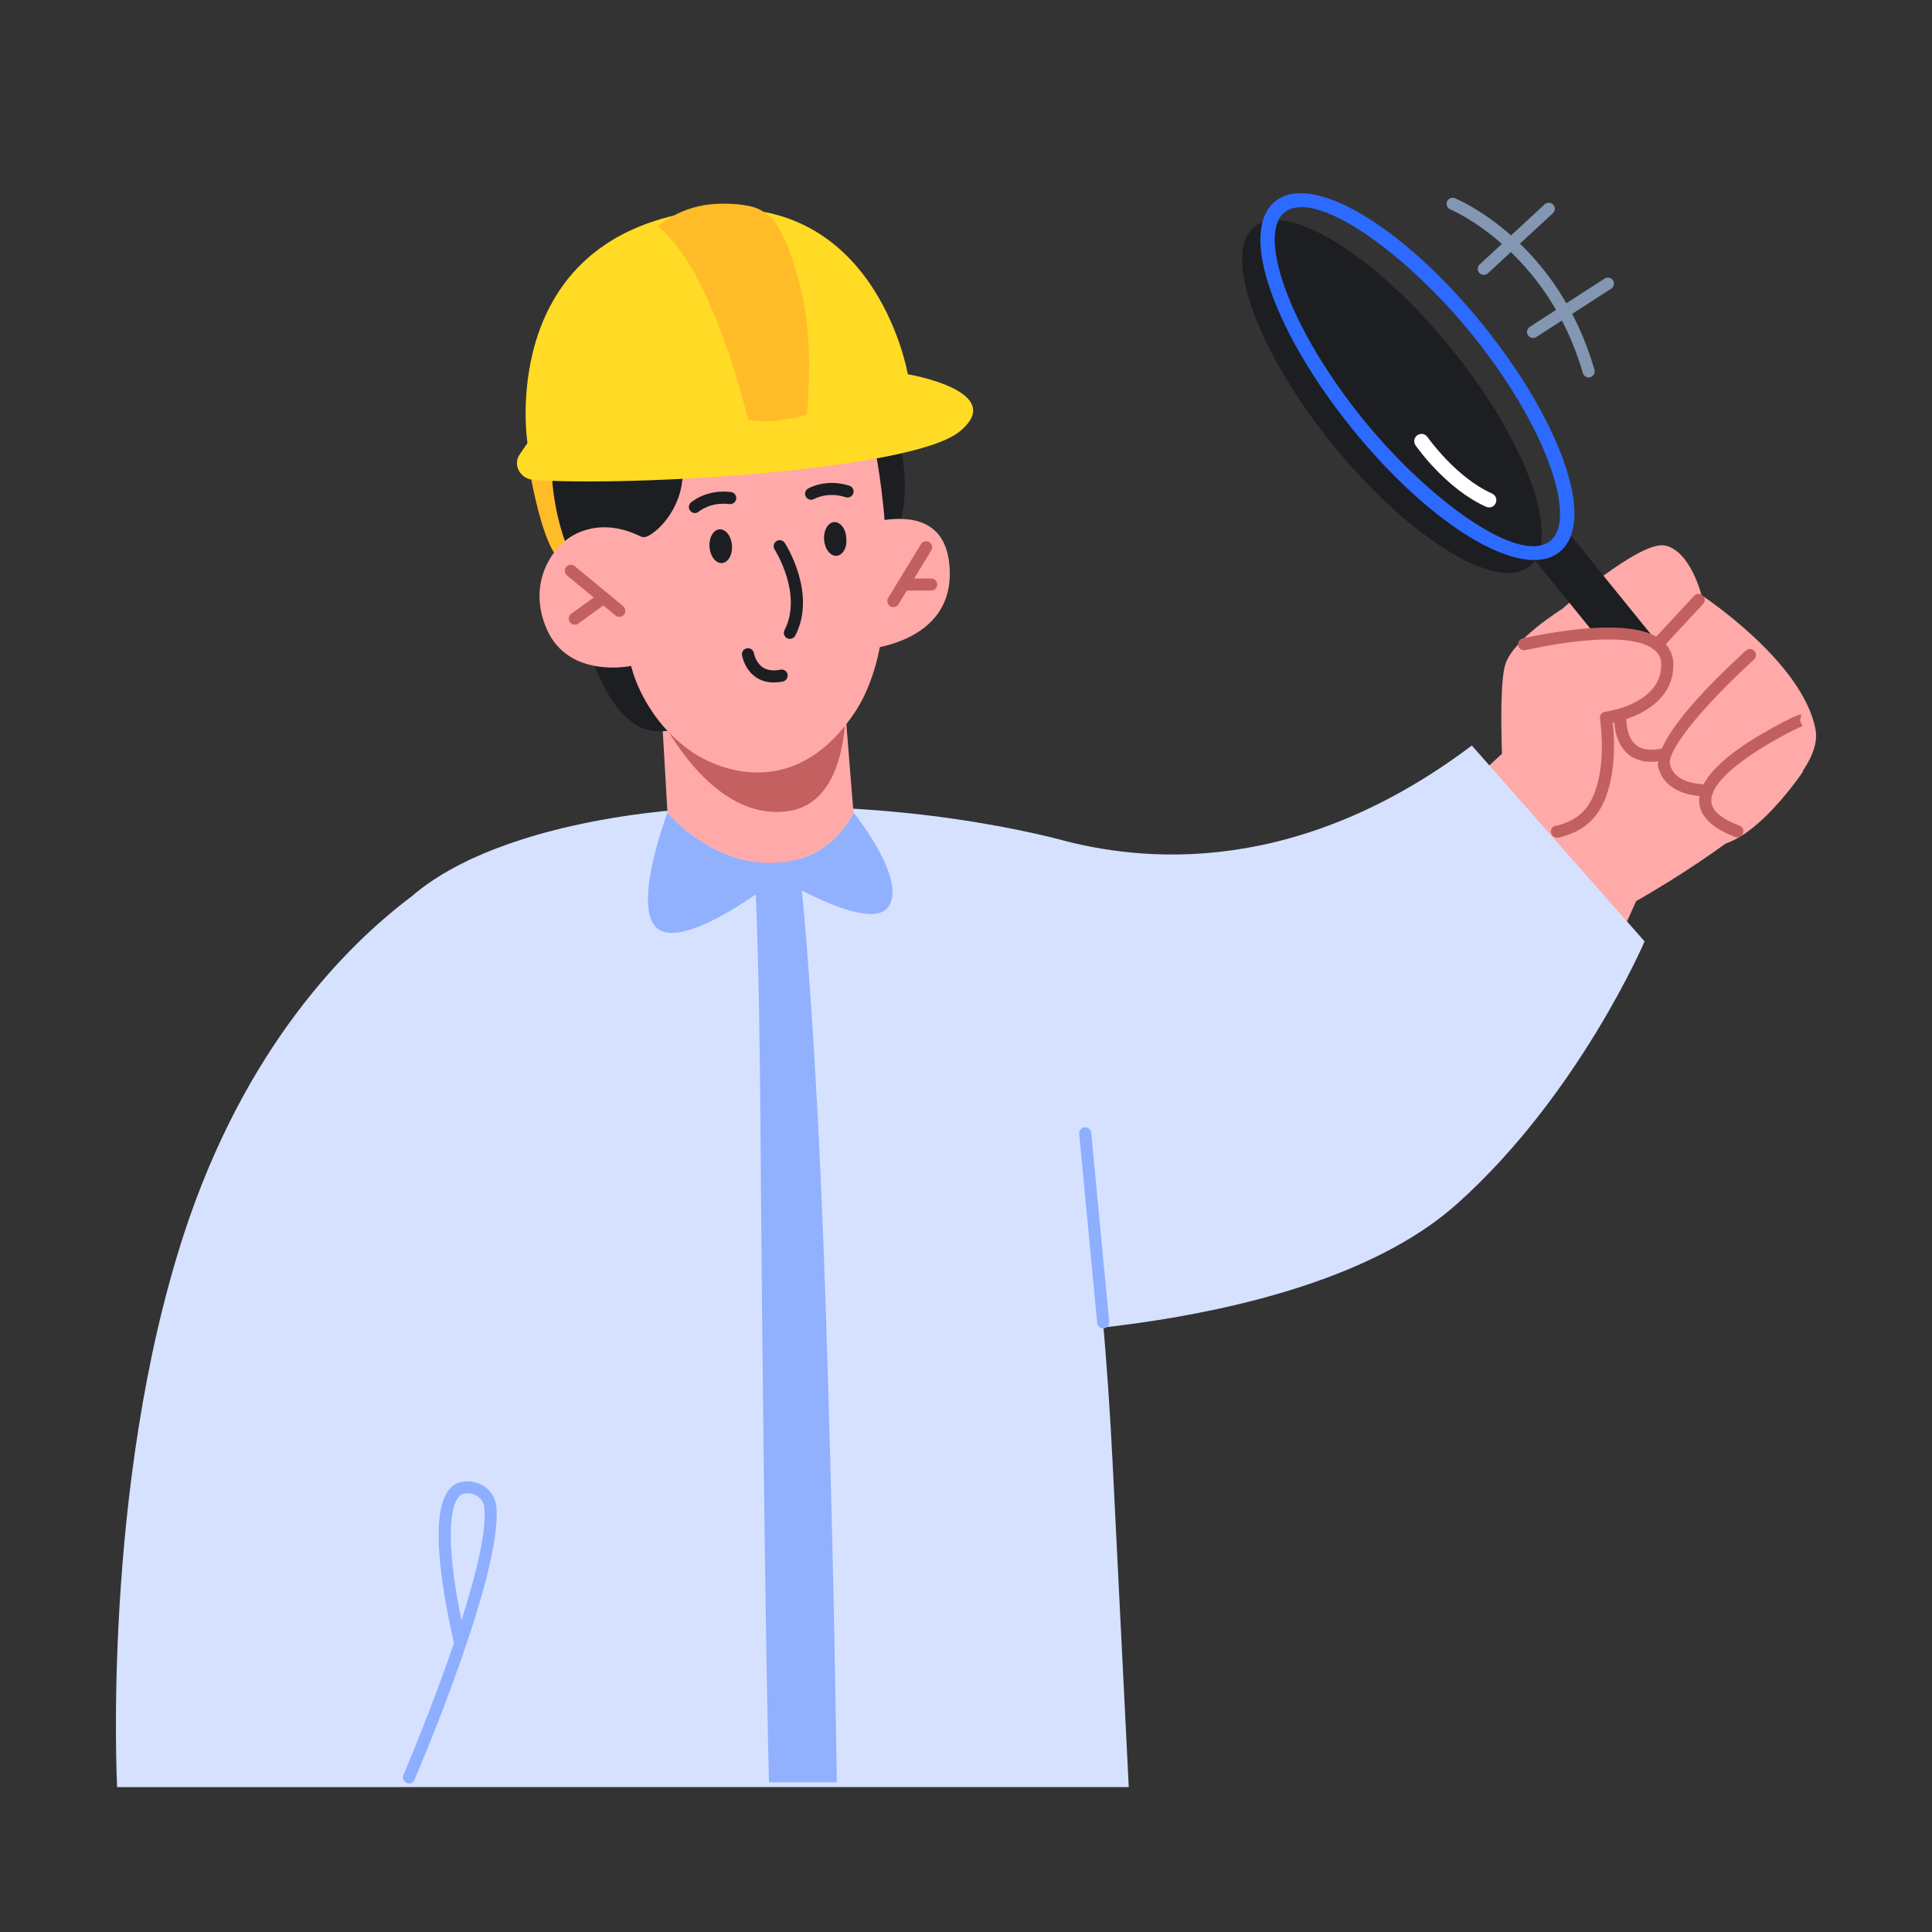 <svg width="400" height="400" viewBox="0 0 400 400" fill="none" xmlns="http://www.w3.org/2000/svg">
<rect x="0" y="0" width="400" height="400" fill="#333333" stroke="none"/>
<g clip-path="url(#clip0_1200_3876)">
<g clip-path="url(#clip1_1200_3876)">
<path d="M161.142 166.934C130.72 166.504 109.496 172.337 97.879 177.699C97.879 177.699 97.529 177.839 96.879 178.17C91.29 180.851 87.552 183.552 85.202 185.603C71.726 195.748 50.641 216.868 38.014 255.696C20.999 308.041 24.248 370 24.248 370H82.923L233.693 369.99L233.663 369.68L233.683 369.71L230.334 302.448C229.314 281.948 227.495 261.489 224.875 241.129L161.142 166.944V166.934Z" fill="#D5E1FF"/>
<path d="M332.936 198.909C335.186 194.407 337.135 190.215 338.745 186.564C347.003 181.861 378.214 163.183 375.875 150.967C373.176 136.9 352.281 123.224 352.281 123.224C352.281 123.224 349.952 113.939 344.673 112.939C339.385 111.938 323.409 126.085 323.409 126.085C323.409 126.085 313.311 132.348 311.672 137.51C310.672 140.652 310.752 149.566 310.962 156.069C308.583 158.28 305.763 160.841 302.654 163.603L332.936 198.899V198.909Z" fill="#FFA9A9"/>
<path d="M339.735 143.063L346.723 137.39L324.659 110.168L317.67 115.84L339.735 143.063Z" fill="#1C1E22"/>
<path d="M322.349 172.177C322.449 172.177 322.559 172.167 322.649 172.147C328.018 170.756 330.947 167.615 332.287 161.071C333.327 156.039 332.807 150.847 332.497 148.596C338.635 147.655 345.533 144.144 345.163 137.27H345.193C345.103 135.73 344.414 134.429 343.134 133.428C336.886 128.556 317.751 132.928 315.551 133.358" fill="#FFA9A9"/>
<path d="M373.336 159.681C373.336 159.681 359.949 179.86 351.031 174.068C342.114 168.265 327.218 150.827 327.218 150.827L347.153 129.116L373.326 159.681H373.336Z" fill="#FFA9A9"/>
<path d="M343.123 134.679C342.823 134.679 342.513 134.569 342.273 134.349C341.764 133.879 341.734 133.088 342.203 132.578L350.761 123.354C351.231 122.843 352.021 122.823 352.531 123.284C353.041 123.754 353.071 124.544 352.601 125.055L344.043 134.279C343.793 134.549 343.463 134.679 343.123 134.679Z" fill="#C26060"/>
<path d="M341.884 157.73C339.904 157.73 338.265 157.17 336.985 156.059C333.776 153.278 334.226 148.125 334.246 147.905C334.316 147.215 334.925 146.725 335.605 146.775C336.295 146.845 336.795 147.445 336.735 148.135C336.735 148.215 336.405 152.247 338.624 154.168C339.904 155.269 341.874 155.509 344.483 154.879C345.163 154.718 345.833 155.129 345.993 155.799C346.153 156.469 345.743 157.15 345.073 157.31C343.933 157.59 342.863 157.72 341.884 157.72V157.73Z" fill="#C26060"/>
<path d="M353.481 164.893C353.421 164.893 353.361 164.893 353.311 164.883H353.221C347.882 164.773 344.373 162.682 343.354 158.991C342.844 157.13 343.584 151.057 361.459 134.699C361.969 134.229 362.759 134.269 363.228 134.779C363.698 135.289 363.658 136.08 363.148 136.55C352.151 146.605 345.003 155.569 345.763 158.33C346.663 161.572 350.342 162.332 353.271 162.392C353.471 162.392 353.601 162.402 353.651 162.412C354.331 162.512 354.811 163.142 354.721 163.823C354.631 164.443 354.101 164.903 353.481 164.903V164.893Z" fill="#C26060"/>
<path d="M359.699 173.367C359.549 173.367 359.409 173.337 359.259 173.287C351.881 170.506 351.271 166.694 352.051 163.973C353.011 160.641 356.73 156.93 363.088 152.948C363.168 152.898 371.796 147.725 372.936 147.945L372.686 149.166L373.166 150.316C370.036 151.667 354.161 159.791 354.3 165.804C354.35 167.765 356.31 169.495 360.149 170.946C360.799 171.186 361.119 171.907 360.879 172.557C360.689 173.057 360.209 173.367 359.709 173.367H359.699Z" fill="#C26060"/>
<path d="M322.349 173.427C321.659 173.427 321.099 172.867 321.099 172.177C321.099 171.486 321.659 170.926 322.349 170.926H322.379C327.398 169.616 329.847 166.784 331.067 160.821C332.076 155.919 331.537 150.767 331.257 148.776C331.167 148.095 331.627 147.465 332.306 147.365C337.865 146.515 344.243 143.383 343.913 137.34C343.913 137.25 343.913 137.17 343.923 137.09C343.803 136.02 343.293 135.139 342.354 134.419C340.334 132.838 334.266 130.747 316.361 134.479L315.791 134.599C315.121 134.729 314.461 134.289 314.321 133.619C314.191 132.938 314.631 132.288 315.311 132.148L315.861 132.038C325.768 129.977 338.665 128.376 343.903 132.458C345.463 133.679 346.343 135.319 346.443 137.21C346.443 137.31 346.443 137.41 346.423 137.51C346.633 144.564 340.074 148.376 333.886 149.636C334.206 152.467 334.426 156.93 333.516 161.342C332.106 168.225 328.957 171.817 322.969 173.367C322.749 173.417 322.549 173.437 322.349 173.437V173.427Z" fill="#C26060"/>
<path d="M275.922 92.049C291.627 111.428 309.923 122.723 316.681 117.251C323.439 111.778 316.221 91.609 300.465 72.17C284.709 52.73 266.464 41.495 259.706 46.968C252.958 52.44 260.166 72.61 275.922 92.049Z" fill="#1C1E22"/>
<path d="M317.641 115.95C308.473 115.95 293.477 105.465 280.021 88.858C272.303 79.343 266.344 69.318 263.225 60.644C259.936 51.49 260.216 44.747 264.025 41.665C271.563 35.562 290.388 46.728 306.894 67.087C314.611 76.602 320.57 86.626 323.689 95.3C326.978 104.455 326.698 111.198 322.889 114.279C321.5 115.41 319.72 115.95 317.641 115.95ZM282.35 86.977C295.377 103.044 314.452 117.261 321 111.958C323.699 109.777 323.649 104.075 320.86 96.331C317.861 87.967 312.062 78.252 304.554 68.998C291.528 52.931 272.443 38.714 265.904 44.016C263.205 46.197 263.255 51.9 266.044 59.644C269.054 68.008 274.842 77.722 282.35 86.977Z" fill="#2D6AFF"/>
<path d="M308.293 105.055C308.093 105.055 307.883 105.015 307.684 104.925C299.396 101.223 293.317 92.559 293.067 92.189C292.598 91.509 292.767 90.578 293.447 90.098C294.127 89.628 295.067 89.798 295.537 90.478C295.597 90.558 301.405 98.832 308.913 102.184C309.673 102.524 310.013 103.404 309.673 104.165C309.423 104.725 308.873 105.055 308.303 105.055H308.293Z" fill="white"/>
<path d="M200.972 276.576C200.972 276.576 270.663 277.006 301.715 249.203C326.918 226.642 340.495 194.907 340.495 194.907L304.734 154.358H304.724C265.705 183.752 232.183 177.379 218.387 173.547C213.428 172.327 208.78 171.386 204.511 170.656C192.184 168.475 177.768 167.014 161.162 166.944L200.992 276.576H200.972Z" fill="#D5E1FF"/>
<path d="M173.259 369.01C172.969 349.14 172.349 313.203 171.02 272.694C168.85 205.653 165.291 177.479 165.291 177.479C162.332 176.639 156.104 178.67 156.104 178.67C156.104 178.67 157.183 189.895 157.483 238.058C157.733 272.514 158.413 337.125 159.203 369.01H173.269H173.259Z" fill="#91B1FF"/>
<path d="M176.708 168.215C176.708 168.215 172.779 177.789 161.242 178.61C147.496 179.59 138.198 168.245 138.198 168.245C138.198 168.245 138.198 168.245 138.198 168.255C138.118 168.465 130.28 189.035 136.649 192.576C143.037 196.138 161.252 181.701 161.252 181.701C161.252 181.701 180.277 193.397 184.016 187.644C187.755 181.891 176.738 168.235 176.708 168.215Z" fill="#91B1FF"/>
<path d="M84.672 369.24C84.512 369.24 84.343 369.21 84.183 369.14C83.553 368.869 83.253 368.129 83.523 367.499C83.623 367.259 89.271 354.053 93.99 340.176C91.391 328.761 89.091 314.194 92.63 308.871C93.41 307.701 94.42 307 95.639 306.79C97.389 306.49 99.159 306.9 100.518 307.921C101.788 308.881 102.578 310.282 102.748 311.873C104.197 325.489 86.562 366.748 85.812 368.499C85.612 368.97 85.152 369.26 84.662 369.26L84.672 369.24ZM96.789 309.181C96.559 309.181 96.319 309.201 96.079 309.241C95.549 309.331 95.11 309.662 94.72 310.242C93.68 311.803 91.82 317.325 95.54 335.484C98.539 326.089 100.788 317.025 100.268 312.113C100.148 310.962 99.519 310.272 99.019 309.892C98.399 309.421 97.609 309.171 96.779 309.171L96.789 309.181Z" fill="#8EAEFF"/>
<path d="M228.394 275.025C227.754 275.025 227.215 274.545 227.155 273.895L223.436 234.756C223.366 234.066 223.876 233.456 224.565 233.396C225.235 233.336 225.865 233.836 225.925 234.526L229.644 273.665C229.714 274.355 229.204 274.965 228.514 275.025C228.474 275.025 228.434 275.025 228.394 275.025Z" fill="#8EAEFF"/>
<path d="M328.908 78.132C328.368 78.132 327.868 77.772 327.708 77.232C320.38 51.86 300.475 43.436 300.275 43.356C299.635 43.096 299.335 42.365 299.595 41.725C299.855 41.085 300.585 40.785 301.225 41.045C302.085 41.395 322.459 50.019 330.107 76.542C330.297 77.202 329.917 77.902 329.258 78.092C329.138 78.122 329.028 78.142 328.908 78.142V78.132Z" fill="#8396B2"/>
<path d="M307.204 56.912C306.864 56.912 306.534 56.772 306.284 56.512C305.814 56.002 305.844 55.212 306.354 54.741L319.8 42.306C320.31 41.835 321.1 41.865 321.57 42.376C322.04 42.886 322.01 43.676 321.5 44.146L308.054 56.582C307.814 56.802 307.514 56.912 307.204 56.912Z" fill="#8396B2"/>
<path d="M317.401 69.979C316.991 69.979 316.591 69.778 316.351 69.408C315.981 68.828 316.141 68.058 316.721 67.677L332.227 57.663C332.807 57.293 333.576 57.453 333.956 58.033C334.336 58.613 334.166 59.384 333.586 59.764L318.081 69.778C317.871 69.918 317.641 69.979 317.401 69.979Z" fill="#8396B2"/>
<path d="M175.058 147.635L174.738 143.683L137.088 149.196L137.118 149.686L137.148 150.126L138.188 168.245V168.235C138.188 168.235 147.486 179.58 161.232 178.6C172.759 177.779 176.698 168.205 176.698 168.205L175.048 147.635H175.058Z" fill="#FFA9A9"/>
<path d="M174.748 143.683L175.068 147.635C174.868 154.088 173.189 166.264 163.521 167.875C149.095 170.266 139.278 153.178 137.108 149.206L174.748 143.693V143.683Z" fill="#C56060"/>
<path d="M150.205 145.424C139.697 154.508 132.459 150.507 132.459 150.507C118.603 143.583 116.164 102.744 116.164 102.744L150.195 145.424H150.205Z" fill="#1C1E22"/>
<path d="M165.851 75.301C165.851 75.301 183.696 81.794 186.225 91.839C188.754 101.894 186.225 108.627 186.225 108.627L182.506 108.607C182.506 108.607 173.608 86.566 159.222 84.545C144.836 82.525 165.841 75.301 165.841 75.301H165.851Z" fill="#1C1E22"/>
<path d="M108.926 93.019C108.926 93.019 112.475 118.812 118.233 116.551C123.992 114.279 139.948 93.48 138.298 89.288C136.648 85.106 108.926 93.019 108.926 93.019Z" fill="#FFBC28"/>
<path d="M181.067 92.439C181.067 92.439 188.855 129.387 177.078 147.335C165.301 165.284 149.515 160.331 142.397 155.059C132.78 147.935 130.67 137.871 130.67 137.871C130.67 137.871 117.674 140.682 113.145 130.137C108.386 119.062 116.354 109.927 122.882 109.287C129.401 108.647 130.18 109.817 130.18 109.817L128.061 97.942C128.061 97.942 166.981 53.281 181.067 92.449V92.439Z" fill="#FFA9A9"/>
<path d="M149.485 116.571C150.775 116.47 151.695 114.83 151.545 112.909C151.405 110.978 150.235 109.497 148.955 109.597C147.666 109.697 146.746 111.338 146.896 113.259C147.046 115.19 148.206 116.671 149.485 116.571Z" fill="#1C1E22"/>
<path d="M143.877 106.216C143.527 106.216 143.187 106.076 142.937 105.795C142.477 105.275 142.527 104.485 143.047 104.035C143.177 103.925 146.276 101.243 151.345 101.874C152.025 101.964 152.514 102.584 152.424 103.274C152.334 103.965 151.715 104.445 151.025 104.365C147.076 103.875 144.706 105.896 144.686 105.916C144.447 106.126 144.157 106.226 143.857 106.226L143.877 106.216Z" fill="#1C1E22"/>
<path d="M173.209 115.07C174.499 114.97 175.418 113.329 175.268 111.408C175.118 109.477 173.959 107.997 172.679 108.097C171.389 108.197 170.47 109.837 170.62 111.758C170.759 113.689 171.929 115.17 173.209 115.07Z" fill="#1C1E22"/>
<path d="M167.93 103.474C167.5 103.474 167.08 103.254 166.85 102.854C166.5 102.264 166.7 101.503 167.29 101.153C167.44 101.063 170.989 99.012 175.848 100.563C176.508 100.773 176.868 101.473 176.658 102.134C176.448 102.794 175.748 103.154 175.088 102.944C171.339 101.744 168.68 103.244 168.56 103.304C168.36 103.414 168.15 103.474 167.94 103.474H167.93Z" fill="#1C1E22"/>
<path d="M163.531 132.278C163.341 132.278 163.141 132.228 162.961 132.138C162.351 131.818 162.111 131.067 162.431 130.447C166.26 123.064 160.442 113.859 160.382 113.769C160.012 113.189 160.172 112.419 160.752 112.038C161.331 111.668 162.101 111.828 162.481 112.409C162.751 112.829 169.149 122.914 164.651 131.598C164.431 132.028 163.991 132.268 163.541 132.268L163.531 132.278Z" fill="#1C1E22"/>
<path d="M160.202 141.292C158.773 141.292 157.513 140.922 156.443 140.172C154.114 138.551 153.644 135.76 153.624 135.65C153.514 134.969 153.974 134.329 154.664 134.219C155.344 134.109 155.984 134.569 156.093 135.249C156.093 135.289 156.443 137.14 157.883 138.141C158.823 138.781 160.072 138.961 161.592 138.651C162.272 138.521 162.932 138.961 163.062 139.631C163.192 140.312 162.752 140.962 162.082 141.102C161.432 141.232 160.802 141.292 160.202 141.292Z" fill="#1C1E22"/>
<path d="M175.078 109.927C175.078 109.927 194.713 101.173 196.502 116.43C198.572 134.109 177.388 134.619 177.388 134.619L175.078 109.927Z" fill="#FFA9A9"/>
<path d="M184.956 125.695C184.736 125.695 184.506 125.635 184.306 125.515C183.716 125.155 183.526 124.384 183.886 123.794L190.674 112.669C191.034 112.078 191.804 111.898 192.394 112.248C192.984 112.609 193.173 113.379 192.814 113.969L186.025 125.095C185.785 125.485 185.376 125.695 184.956 125.695Z" fill="#C26060"/>
<path d="M192.804 122.273H187.045C186.355 122.273 185.795 121.713 185.795 121.023C185.795 120.332 186.355 119.772 187.045 119.772H192.804C193.493 119.772 194.053 120.332 194.053 121.023C194.053 121.713 193.493 122.273 192.804 122.273Z" fill="#C26060"/>
<path d="M128.211 127.716C127.931 127.716 127.651 127.626 127.421 127.426L117.394 119.142C116.864 118.702 116.784 117.911 117.224 117.381C117.664 116.851 118.453 116.771 118.983 117.211L129.011 125.495C129.54 125.935 129.62 126.725 129.181 127.256C128.931 127.556 128.581 127.706 128.221 127.706L128.211 127.716Z" fill="#C26060"/>
<path d="M119.004 129.337C118.614 129.337 118.234 129.156 117.994 128.816C117.594 128.256 117.714 127.476 118.274 127.065L124.232 122.753C124.792 122.343 125.572 122.473 125.982 123.034C126.382 123.594 126.262 124.374 125.702 124.784L119.743 129.096C119.523 129.257 119.263 129.337 119.014 129.337H119.004Z" fill="#C26060"/>
<path d="M132.559 111.028C132.989 111.248 133.499 111.268 133.939 111.078C136.428 110.027 141.847 104.645 141.317 96.621C140.677 87.157 141.297 86.066 141.297 86.066C141.297 86.066 150.375 91.219 161.542 87.807C174.188 83.945 178.587 71.149 171.609 66.057C163.831 60.384 147.545 62.545 147.545 62.545C147.545 62.545 133.729 57.943 121.112 74.191C108.496 90.438 116.974 112.018 116.974 112.018C116.974 112.018 122.932 106.336 132.539 111.018L132.559 111.028Z" fill="#1C1E22"/>
<path d="M110.325 99.322C107.936 99.152 106.286 96.621 107.356 94.49C107.436 94.34 107.516 94.2 107.616 94.05L109.206 91.729C109.206 91.729 102.877 51.51 141.957 44.116C181.027 36.723 187.955 77.482 187.955 77.482C187.955 77.482 208.949 81.034 198.632 89.378C188.755 97.371 130.67 100.833 110.345 99.342H110.335L110.325 99.322Z" fill="#FFDB25"/>
<path d="M136.138 46.868C136.138 46.868 140.907 42.526 148.275 42.206C151.864 42.055 154.373 42.406 156.073 42.906C157.972 43.456 159.712 44.907 160.802 46.547C163.071 49.959 165.63 57.453 166.77 64.836C168.21 74.191 167.08 85.726 167.08 85.726C167.08 85.726 166.55 86.306 161.192 87.037C157.573 87.527 154.883 86.906 154.883 86.906C154.883 86.906 147.545 55.462 136.138 46.858V46.868Z" fill="#FFBC28"/>
</g>
</g>
<defs>
<clipPath id="clip0_1200_3876">
<rect width="400" height="400" fill="white"/>
</clipPath>
<clipPath id="clip1_1200_3876">
<rect width="400" height="400" fill="white"/>
</clipPath>
</defs>
</svg>
